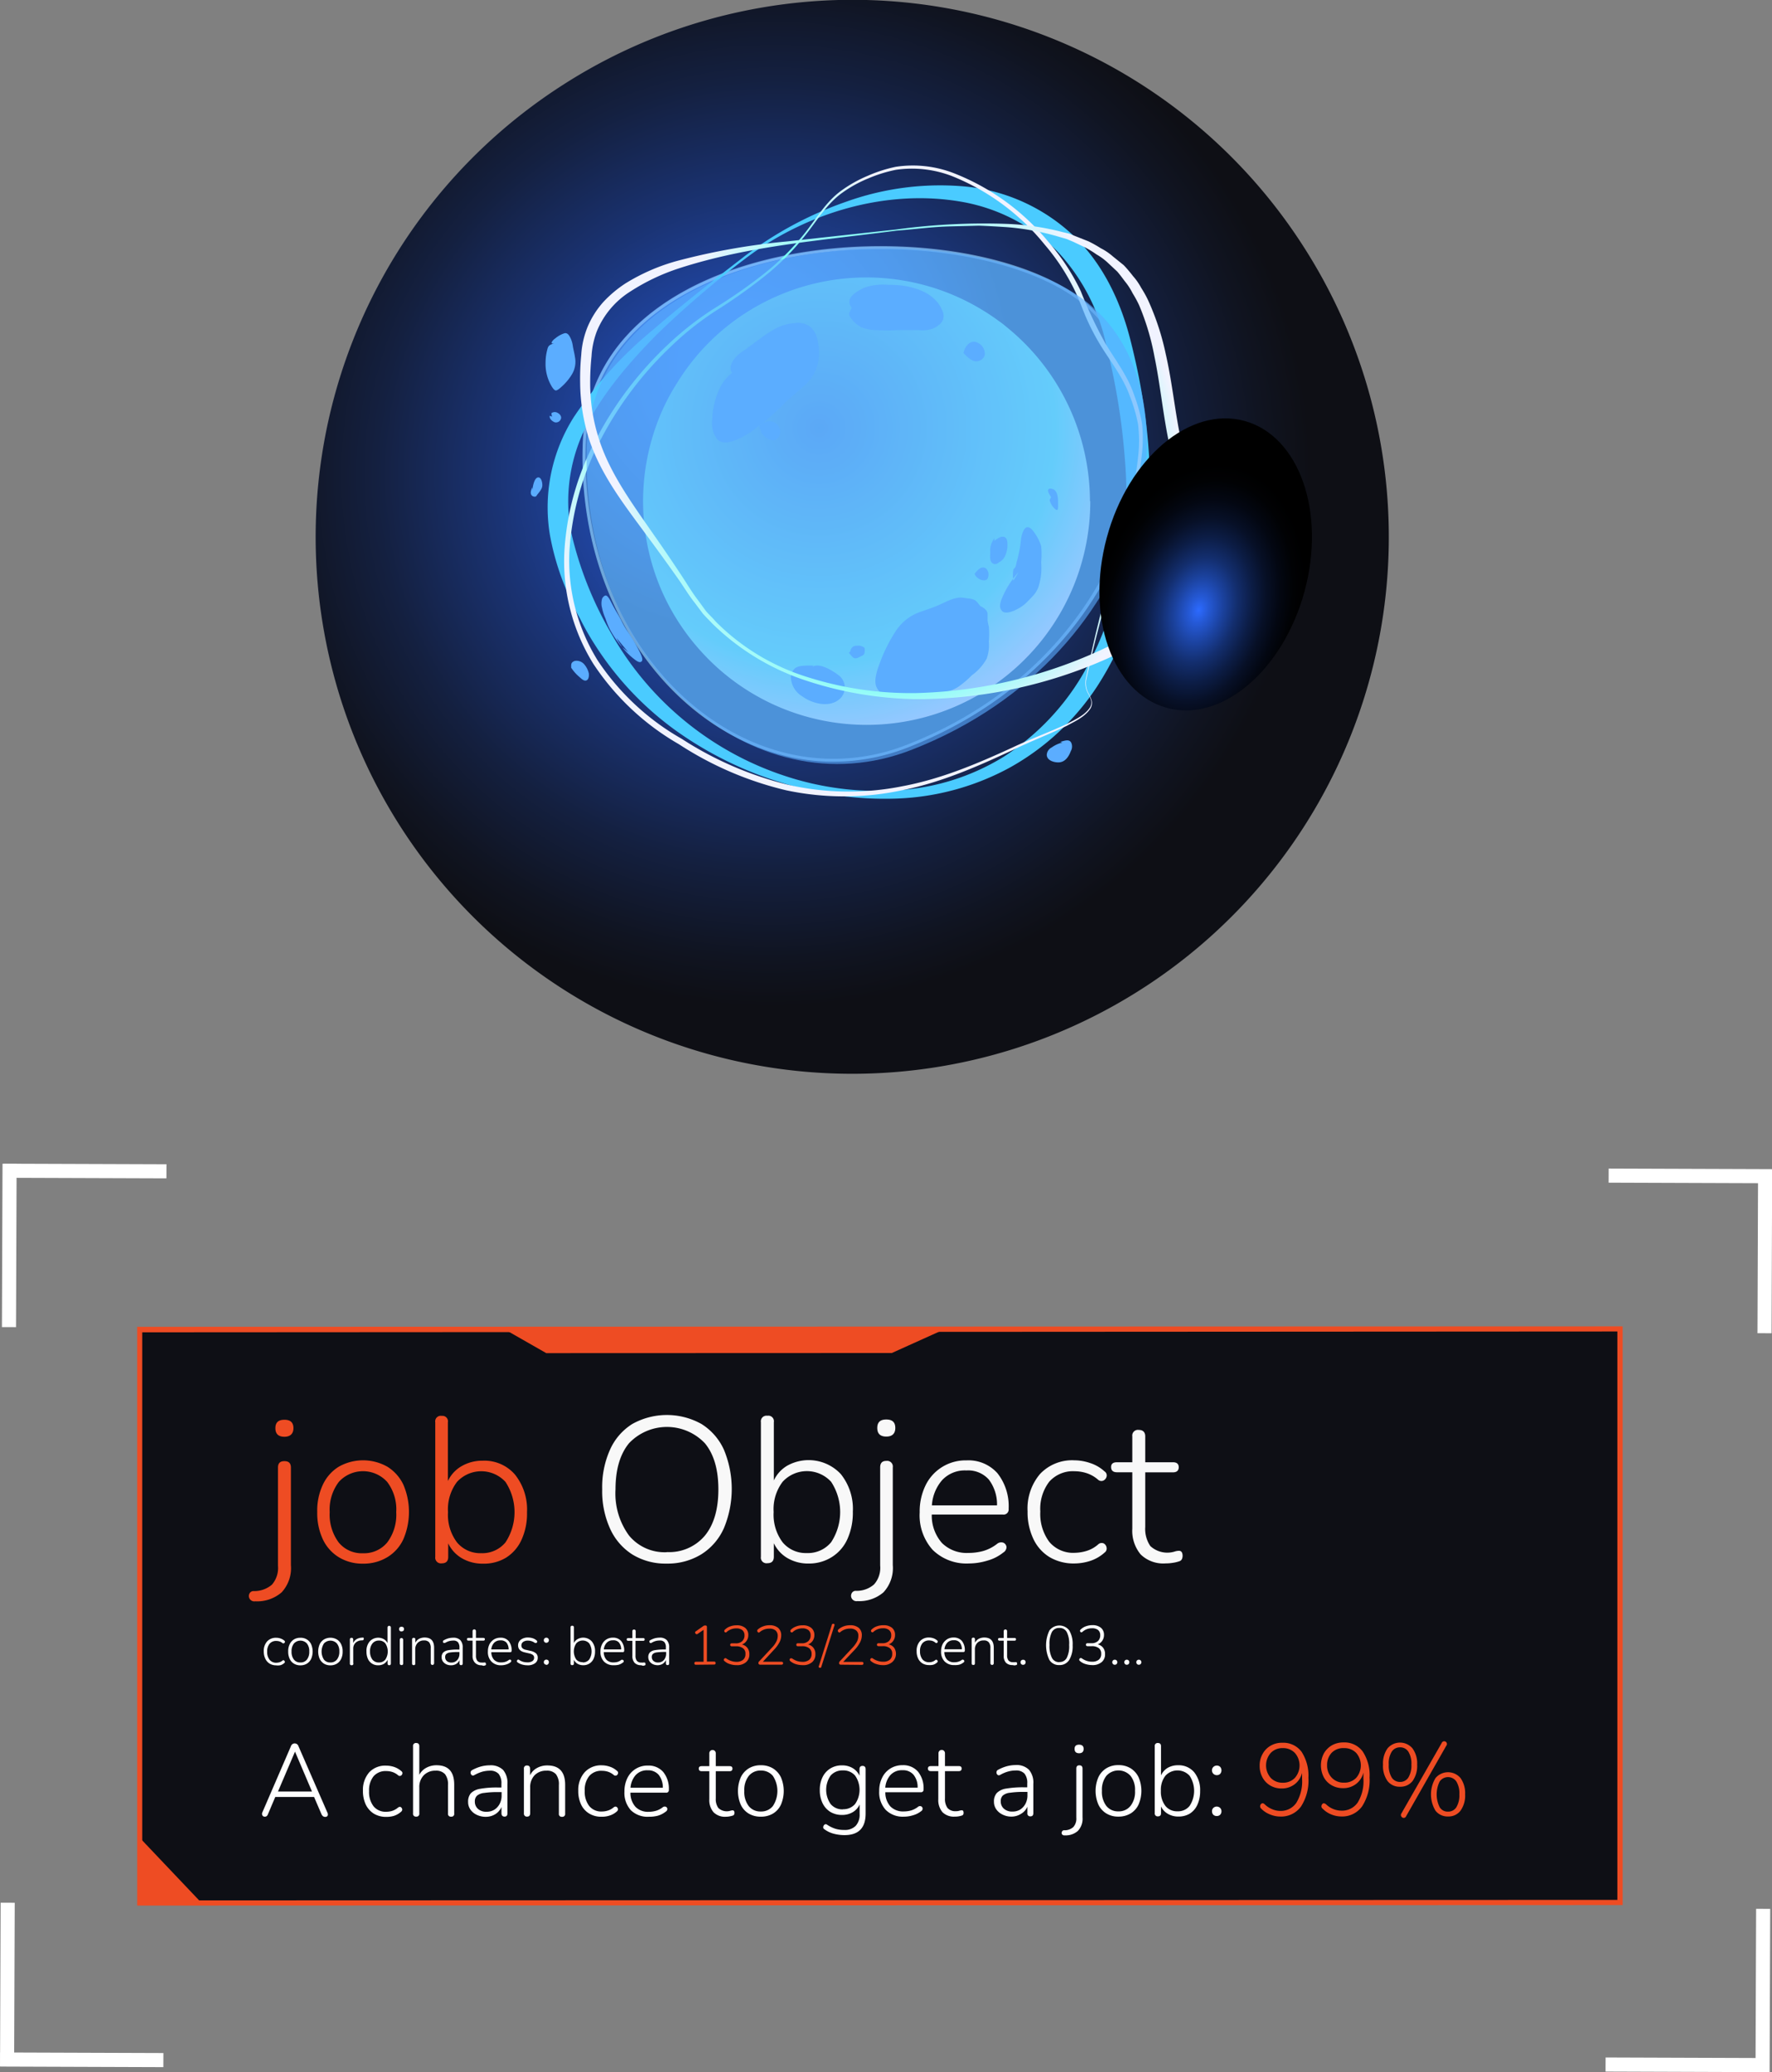<svg xmlns="http://www.w3.org/2000/svg" xmlns:xlink="http://www.w3.org/1999/xlink" viewBox="0 0 274.1 320.38"><rect x="0" y="0" width="274.1" height="320.38" fill="#808080" stroke="none"/><defs><style>.cls-1{isolation:isolate;}.cls-10,.cls-12,.cls-15,.cls-2,.cls-3,.cls-4,.cls-5{fill-rule:evenodd;}.cls-12,.cls-2,.cls-3{mix-blend-mode:screen;}.cls-2{fill:url(#Gradient_bez_nazwy_18);}.cls-3{fill:url(#Áĺçűě_ííűé_ăđŕäčĺíň_200);}.cls-10,.cls-4{fill:#5badff;}.cls-4,.cls-6{opacity:0.61;}.cls-5{fill:url(#Áĺçűě_ííűé_ăđŕäčĺíň_198);}.cls-7{fill:#8fcbff;}.cls-8{fill:#4acbff;}.cls-9{fill:url(#Áĺçűě_ííűé_ăđŕäčĺíň_198-2);}.cls-11{fill:url(#Áĺçűě_ííűé_ăđŕäčĺíň_198-3);}.cls-12{fill:url(#Áĺçűě_ííűé_ăđŕäčĺíň_404);}.cls-13{fill:#0e0f15;}.cls-14,.cls-15{fill:#ee4c23;}.cls-16{fill:#f8f8f8;}.cls-17{fill:#fff;}</style><radialGradient id="Gradient_bez_nazwy_18" cx="-3529.59" cy="181.57" r="73.03" gradientTransform="matrix(0.96, -0.61, 0.61, 0.95, 3397.22, -2252.33)" gradientUnits="userSpaceOnUse"><stop offset="0" stop-color="#2c6aff"/><stop offset="0.25" stop-color="#234eb8"/><stop offset="0.52" stop-color="#1a3373"/><stop offset="0.74" stop-color="#142040"/><stop offset="0.91" stop-color="#101421"/><stop offset="1" stop-color="#0e0f15"/></radialGradient><radialGradient id="Áĺçűě_ííűé_ăđŕäčĺíň_200" cx="115.07" cy="56.49" r="41.63" gradientUnits="userSpaceOnUse"><stop offset="0" stop-color="#2c6aff"/><stop offset="0.11" stop-color="#2b68fa"/><stop offset="0.23" stop-color="#2962ec"/><stop offset="0.36" stop-color="#2558d4"/><stop offset="0.5" stop-color="#1f4ab3"/><stop offset="0.65" stop-color="#183989"/><stop offset="0.79" stop-color="#0f2355"/><stop offset="0.94" stop-color="#040a18"/><stop offset="1"/></radialGradient><radialGradient id="Áĺçűě_ííűé_ăđŕäčĺíň_198" cx="126.68" cy="66.18" r="47.55" gradientUnits="userSpaceOnUse"><stop offset="0" stop-color="#5ea3e9"/><stop offset="0.77" stop-color="#75fff5"/><stop offset="1" stop-color="#f1f3ff"/></radialGradient><radialGradient id="Áĺçűě_ííűé_ăđŕäčĺíň_198-2" cx="131.99" cy="74.36" r="46.99" xlink:href="#Áĺçűě_ííűé_ăđŕäčĺíň_198"/><radialGradient id="Áĺçűě_ííűé_ăđŕäčĺíň_198-3" cx="138.87" cy="71.18" r="43.67" xlink:href="#Áĺçűě_ííűé_ăđŕäčĺíň_198"/><radialGradient id="Áĺçűě_ííűé_ăđŕäčĺíň_404" cx="1126.63" cy="-2550.52" r="13.95" gradientTransform="matrix(1.1, 0.3, -0.43, 1.59, -2150.59, 3811.66)" gradientUnits="userSpaceOnUse"><stop offset="0" stop-color="#2c6aff"/><stop offset="0.09" stop-color="#2559d6"/><stop offset="0.23" stop-color="#1b429e"/><stop offset="0.36" stop-color="#132e6e"/><stop offset="0.5" stop-color="#0c1d46"/><stop offset="0.63" stop-color="#071027"/><stop offset="0.76" stop-color="#030712"/><stop offset="0.89" stop-color="#010204"/><stop offset="1"/></radialGradient></defs><title>objectTitle</title><g class="cls-1"><g id="Warstwa_2" data-name="Warstwa 2"><g id="Warstwa_1-2" data-name="Warstwa 1"><path class="cls-2" d="M201.61,38.09a83,83,0,1,1-114.48-25A82.86,82.86,0,0,1,201.61,38.09Z"/><path class="cls-3" d="M140.39,115.59C115.87,125.15,89.16,102.21,90.13,69s55.58-37,75.77-23.73S178.42,100.78,140.39,115.59Z"/><path class="cls-4" d="M140.39,115.59C115.87,125.15,89.16,102.21,90.13,69s55.58-37,75.77-23.73S178.42,100.78,140.39,115.59Z"/><path class="cls-5" d="M168.65,77.5a34.59,34.59,0,0,1-49.29,31.3c-.88-.41-1.74-.87-2.58-1.35a34.36,34.36,0,0,1-8.88-7.35,33.54,33.54,0,0,1-2.56-3.34,35,35,0,0,1-2.8-5,34.68,34.68,0,0,1,0-28.51,32.46,32.46,0,0,1,2.17-4A34.25,34.25,0,0,1,111,51.69h0a34.52,34.52,0,0,1,41.41-3.48h0c.61.38,1.2.78,1.77,1.19s1,.71,1.42,1.08a34.71,34.71,0,0,1,13,27Z"/><g class="cls-6"><path class="cls-7" d="M136.24,38.05v.46c11.68,0,22.68,2.65,29.41,7.09,7.75,5.1,11.65,15,10.43,26.42-1.49,14-11.77,33.77-35.85,43.15a31,31,0,0,1-11.31,2.15c-9,0-17.84-4-24.86-11.2-9-9.25-13.89-22.79-13.47-37.15.6-21,23.36-30.46,45.65-30.46v-.46Zm0,0c-21.89,0-45.48,9.15-46.11,30.9-.81,28.1,18.11,48.82,38.79,48.82a31.51,31.51,0,0,0,11.47-2.18c38-14.81,45.7-57.06,25.51-70.37-7-4.61-18.09-7.17-29.66-7.17Z"/></g><path class="cls-8" d="M115.27,40a148.11,148.11,0,0,0-13.6,11.65c-4.17,4.23-8.12,8.77-10.82,13.92a25.71,25.71,0,0,0-2.56,16.47,55.45,55.45,0,0,0,6.35,16.06,48.1,48.1,0,0,0,26.59,21.81,45.47,45.47,0,0,0,17.47,2.28A35.24,35.24,0,0,0,155.27,117a38,38,0,0,0,12-12.35,47.48,47.48,0,0,0,5.94-16.19A68.58,68.58,0,0,0,174,71a102.37,102.37,0,0,0-2.82-17.35,30.53,30.53,0,0,0-7.68-14.85,27.75,27.75,0,0,0-14.88-7.62C137.15,29.21,124.74,32.83,115.27,40Zm-.22-.29a56.64,56.64,0,0,1,15.84-8.52,43.11,43.11,0,0,1,18-2.39,28.38,28.38,0,0,1,17,7.49c4.71,4.39,7.51,10.43,9,16.41,3,11.76,4.07,24.24,1.67,36.36a47.82,47.82,0,0,1-6.87,17.1,38.53,38.53,0,0,1-13.43,12.49,39.43,39.43,0,0,1-17.52,4.82A52.5,52.5,0,0,1,120.86,121a56.35,56.35,0,0,1-16.26-8A48.28,48.28,0,0,1,92,99.66a41.81,41.81,0,0,1-2.27-4,40.47,40.47,0,0,1-2-4.16,39.83,39.83,0,0,1-2.69-8.92,26.1,26.1,0,0,1,3.74-18.12A62.69,62.69,0,0,1,101,51C105.58,47.05,110.31,43.37,115.05,39.72Z"/><path class="cls-9" d="M167.91,105.22c1.16-5.92,2.67-11.78,4.28-17.59S175.55,76,176.11,70a21.34,21.34,0,0,0-.08-4.45,24.21,24.21,0,0,0-1.25-4.27c-1-2.83-2.86-5.18-4.48-7.78a36.11,36.11,0,0,1-2.12-4c-.63-1.38-1.12-2.85-1.74-4.18a33,33,0,0,0-4.84-7.49,35.38,35.38,0,0,0-14.26-10.57,17.22,17.22,0,0,0-8.78-1,21.88,21.88,0,0,0-4.26,1.33,19.39,19.39,0,0,0-3.92,2.15c-2.48,1.72-4,4.4-5.9,6.75a38.55,38.55,0,0,1-6.43,6.4,83,83,0,0,1-7.41,5.22,46.29,46.29,0,0,0-7,5.6A54.62,54.62,0,0,0,92.9,68a42.51,42.51,0,0,0-4.81,17.13,29.21,29.21,0,0,0,4.37,17,38.36,38.36,0,0,0,13,12.11,53.73,53.73,0,0,0,16.4,7.09,42.26,42.26,0,0,0,17.81.22c5.92-1.11,11.51-3.47,17-6,2.74-1.29,5.59-2.32,8.31-3.59,1.3-.69,2.78-1.33,3.61-2.56a1.49,1.49,0,0,0,.21-1,4.52,4.52,0,0,0-.39-1A3.42,3.42,0,0,1,167.91,105.22Zm.09,0a3.33,3.33,0,0,0,.47,2.14,4.88,4.88,0,0,1,.42,1.06,1.68,1.68,0,0,1-.22,1.14c-.87,1.3-2.34,1.94-3.65,2.66-2.73,1.31-5.55,2.38-8.26,3.7-5.46,2.55-11,5-17,6.22a43.07,43.07,0,0,1-18.12.06A52.48,52.48,0,0,1,105,115.06a39.37,39.37,0,0,1-13.22-12.42,30.07,30.07,0,0,1-4.47-17.51,42,42,0,0,1,5-17.41,55.06,55.06,0,0,1,11-14.43,47.76,47.76,0,0,1,7.15-5.59,83,83,0,0,0,7.42-5.14,39.05,39.05,0,0,0,6.43-6.29c1.89-2.31,3.38-5.07,5.92-6.86a20.11,20.11,0,0,1,4-2.23,21.74,21.74,0,0,1,4.34-1.39,17.53,17.53,0,0,1,9,1,35.81,35.81,0,0,1,14.61,10.62,33.68,33.68,0,0,1,5,7.61A67.47,67.47,0,0,0,171,53.13c1.53,2.53,3.44,5,4.43,7.94a25.09,25.09,0,0,1,1.22,4.42,21.25,21.25,0,0,1,0,4.58c-.65,6.06-2.54,11.84-4.15,17.64S169.23,99.33,168,105.24Z"/><path class="cls-4" d="M141,115.94C116.5,125.5,89.8,102.56,90.76,69.3s55.58-37,75.78-23.73S179.05,101.13,141,115.94Z"/><path class="cls-10" d="M157.55,88.47a13.94,13.94,0,0,0-2.25,3.33c-.36.8-1,2-.27,2.7s2.89-.49,3.63-1.22c.35-.34.73-.72,1.08-1.1a4.27,4.27,0,0,0,.88-1.39,9.75,9.75,0,0,0,.43-3.84,12.47,12.47,0,0,0,0-2.52,7.45,7.45,0,0,0-1.28-2.38c-1.08-1.33-1.61.09-1.81,1.12a20,20,0,0,1-.66,3.6c-.1.27-.1.57-.21.83s-.29.33-.34.47a5.43,5.43,0,0,0,0,1.71Z"/><path class="cls-10" d="M162.58,76.88c-.14-.29-.81-1.16-.23-1.33a1.09,1.09,0,0,1,.84.28c.53.54.47,1.64.48,2.33s-.1.93-.6.42a2.79,2.79,0,0,1-.71-1.26Z"/><path class="cls-10" d="M151.65,93.72c-.44-.54-.65-.94-1.3-1.1-.34-.09-.78-.1-1.15-.17-1.39-.27-2.68.53-3.91,1.07s-2.3.84-3.44,1.28a7.46,7.46,0,0,0-3.32,2.82,24.41,24.41,0,0,0-2.42,4.85c-.36.94-.92,2.52-.61,3.55a2.51,2.51,0,0,0,2.4,1.71,19.13,19.13,0,0,0,3.3-.07c.58-.08,1.13-.3,1.71-.37s.94,0,1.41,0,.94-.19,1.43-.23a5.72,5.72,0,0,0,2.49-.87,14.59,14.59,0,0,0,2.09-1.78,7.83,7.83,0,0,0,2.29-2.57,6.26,6.26,0,0,0,.34-2.65,13.69,13.69,0,0,0,0-2.31,6.42,6.42,0,0,1-.2-1c0-.32,0-.65,0-1C152.69,94.36,152.25,94,151.65,93.72Z"/><path class="cls-10" d="M150.77,88.69c.42-.53,1.1-1.35,1.82-.73a1.35,1.35,0,0,1,.16,1.52c-.49.64-1.83-.06-2-.79Z"/><path class="cls-10" d="M117.42,65.89a50.15,50.15,0,0,0,3.94-3.54c1-1,2.12-1.83,3.14-2.79a6.61,6.61,0,0,0,2-3.31,7.69,7.69,0,0,0,0-3.41,3.71,3.71,0,0,0-1.13-2.29,3.2,3.2,0,0,0-2.49-.58,7,7,0,0,0-3.3,1.05c-1.73,1-3.14,2.25-4.77,3.35-1.47,1-2.2,2.38-1.57,3.27a6.83,6.83,0,0,0-1.91,2.42,11.92,11.92,0,0,0-1.16,4.79,4.15,4.15,0,0,0,.76,3.06c1.16,1.26,3.73-.19,4.89-.91.47-.29.91-.64,1.36-1,.61-.46,1.34-1,2.16-.84a1.63,1.63,0,0,1,1.22,2.21c-.68,1.37-2.07.48-2.73-.36Z"/><path class="cls-10" d="M131.75,47.58c-.31.64-.6,1-.19,1.52a4.77,4.77,0,0,0,1.7,1.52,7.33,7.33,0,0,0,2.19.42,32,32,0,0,0,3.53,0c1,0,2.07,0,3.1,0a5,5,0,0,0,2.27-.25c1.27-.6,2-1.46,1.4-2.8-1.33-3.15-5.33-4-8.37-3.95a8.89,8.89,0,0,0-3.66.43C132.39,45.1,130.6,46.15,131.75,47.58Z"/><path class="cls-10" d="M149.24,53.92c.46-.82,1.14-1.41,2.08-.88a1.87,1.87,0,0,1,1,1.88,1.36,1.36,0,0,1-1.1.93c-.86.17-1.62-.71-2.19-1.27Z"/><path class="cls-10" d="M153.84,83.22a2.86,2.86,0,0,0-.66,2.09c0,.52-.17,1.54.43,1.83.39.19.68,0,.93-.2a2.08,2.08,0,0,0,.94-1,4.14,4.14,0,0,0,.33-2.2c-.21-1.21-1.25-.76-2-.1Z"/><path class="cls-10" d="M125.85,102.9c-.76.06-2.49-.17-3.06.63a2.11,2.11,0,0,0-.46,1.06,3.6,3.6,0,0,0,1.77,3.08c1.5,1.1,4,1.75,5.58.57a2.38,2.38,0,0,0,.2-3.71c-.89-.71-3.11-2.18-4.25-1.41Z"/><path class="cls-10" d="M131.31,100.93c.74.92.87,1.08,1.74.6.34-.19.59-.18.68-.59a1.92,1.92,0,0,0,0-.76,1.45,1.45,0,0,0-1.19-.34.92.92,0,0,0-1,.87Z"/><path class="cls-11" d="M138.67,35.66c-11.28,1.49-22.82,2.32-33.61,5.82a32.25,32.25,0,0,0-7.54,3.58,13.17,13.17,0,0,0-5.17,6.09,12.89,12.89,0,0,0-.85,3.93,39.19,39.19,0,0,0-.21,4.19,28,28,0,0,0,1.23,8.2c1.6,5.35,5,10,8.24,14.68,1.64,2.33,3.26,4.7,4.83,7.09.78,1.19,1.52,2.44,2.38,3.55l1.24,1.7c.46.54,1,1,1.44,1.55A34.32,34.32,0,0,0,125,104.72a52.79,52.79,0,0,0,16.74,2.44,72.8,72.8,0,0,0,32.49-8.62c1.28-.61,2.46-1.37,3.7-2s2.32-1.53,3.48-2.31c2.13-1.7,4.06-3.74,4.54-6.22s-.43-5.18-1.38-7.82-2-5.35-2.85-8.13c-1.65-5.62-2-11.38-3.14-16.9a38.08,38.08,0,0,0-2.39-8,17.68,17.68,0,0,0-1-1.83,9.44,9.44,0,0,0-1.11-1.73c-.42-.54-.82-1.11-1.27-1.62l-1.51-1.41a9.18,9.18,0,0,0-1.67-1.22,16.8,16.8,0,0,0-1.77-1.09L166,37.38l-1-.42-1-.29a39.53,39.53,0,0,0-8.32-1.55c-1.42-.09-2.84-.18-4.26-.23l-4.27.11C144.34,35.05,141.51,35.45,138.67,35.66Zm0-.18a99.73,99.73,0,0,1,17.11-.86,39.85,39.85,0,0,1,8.52,1.25l1.06.25,1,.4,2,.79a18.93,18.93,0,0,1,1.91,1.07,9,9,0,0,1,1.83,1.23L173.82,41c.51.53,1,1.12,1.44,1.69a9.32,9.32,0,0,1,1.26,1.81,16.77,16.77,0,0,1,1.08,1.94,39.83,39.83,0,0,1,2.72,8.29c1.29,5.64,1.6,11.38,3.23,16.72.83,2.68,1.84,5.31,2.85,8s2.1,5.62,1.45,8.83-3,5.51-5.31,7.3c-1.22.8-2.41,1.68-3.67,2.38s-2.52,1.45-3.82,2.06a72.52,72.52,0,0,1-33.27,8.08,56.63,56.63,0,0,1-16.94-2.82,37.22,37.22,0,0,1-14.64-8.85c-.49-.52-1-1-1.49-1.57l-1.3-1.73c-.91-1.15-1.62-2.36-2.44-3.53-1.64-2.33-3.31-4.63-5-6.91-3.35-4.57-7-9.18-8.86-14.81a29.54,29.54,0,0,1-1.37-8.64,37.31,37.31,0,0,1,.17-4.36,13.54,13.54,0,0,1,1-4.38,13.78,13.78,0,0,1,2.42-3.81,18.28,18.28,0,0,1,3.42-2.87,30.44,30.44,0,0,1,8-3.48,102.77,102.77,0,0,1,16.9-3Z"/><path class="cls-10" d="M187.72,94.48c-.4.18-.71.24-.94.56a1.59,1.59,0,0,0-.28.84,1.15,1.15,0,0,0,.22.86,2.19,2.19,0,0,0,1,.38A3.93,3.93,0,0,0,192.59,94a.84.84,0,0,0-.16-.76,2.37,2.37,0,0,1-.56-1.13c-.1-1.2,1-2.46.56-3.64-.22-.68-.48-1.34-1.26-1.15a3.87,3.87,0,0,0-2,1.7,5.55,5.55,0,0,0-.8,1.64,15.54,15.54,0,0,1-.43,1.52c-.18.46-.35.89-.55,1.34C187.08,94.27,186.88,94.86,187.72,94.48Z"/><path class="cls-10" d="M190.24,84.86c-.1-.3-.33-1.14.24-1.11s.74.73.83,1.12c.16.69-1,.69-1,.21Z"/><path class="cls-10" d="M190.44,102.27a7.39,7.39,0,0,1,1.56.07,1.11,1.11,0,0,0,.07.43,2.39,2.39,0,0,1-.14,1.18,3,3,0,0,1-1.25,1.58,2.49,2.49,0,0,1-2.83-.53c-.64-.52-1.23-1.49-.46-2.19a5.33,5.33,0,0,1,1.94-1c.33-.1,1.14-.42,1.44-.1Z"/><path class="cls-10" d="M85.73,53.05c-.5.24-.82.25-1,.75a7.83,7.83,0,0,0-.34,2.31,6.73,6.73,0,0,0,1,3.72c.11.16.33.5.56.54s.69-.36.88-.54a8.32,8.32,0,0,0,1.71-2.07,3.8,3.8,0,0,0,.4-2.54c-.08-.58-.24-1.14-.33-1.71a4.24,4.24,0,0,0-.3-1.11c-.21-.45-.48-1-1-.87a4.14,4.14,0,0,0-1.39.77C85.31,52.71,85.06,53.3,85.73,53.05Z"/><path class="cls-10" d="M85.41,64.42a1.17,1.17,0,0,1-.1-.55.89.89,0,0,1,1,0c.33.18.64.59.41,1a.8.8,0,0,1-.92.42c-.4-.16-.84-.54-.77-1Z"/><path class="cls-10" d="M82.34,75.35c-.16.35-.44,1,0,1.33a.68.68,0,0,0,.46.11c.18-.05.21-.18.32-.32.33-.43.8-.93.77-1.5,0-.36-.16-1.27-.72-1.14s-.79,1.52-.82,2Z"/><path class="cls-10" d="M88.35,103.23a6.43,6.43,0,0,0,1.3,1.46c.24.22.7.69,1.09.5s.37-.82.34-1.08a3.27,3.27,0,0,0-.65-1.32,1.58,1.58,0,0,0-1.53-.6c-.35.14-.55.3-.55.71Z"/><path class="cls-10" d="M95.35,98.63a9.87,9.87,0,0,0,3.06,3.51c.24.16.61.37.85.11s-.05-.89-.19-1.21a27,27,0,0,0-1.85-3.21,14.06,14.06,0,0,1-1-1.66c-.27-.61-.65-1.19-1-1.8s-.57-1.05-.85-1.58c-.11-.19-.36-.62-.6-.7s-.54.25-.63.47A2.66,2.66,0,0,0,93.13,94a7.85,7.85,0,0,0,.53,1.64,11.58,11.58,0,0,0,.68,1.68,16.78,16.78,0,0,0,1,1.62c.26.33.5.72.79,1s.73.61,1.08.93Z"/><path class="cls-10" d="M164,114.7c.52-.1,1.34-.51,1.69.11a1.44,1.44,0,0,1-.05,1.32c-.33.88-.9,1.75-1.94,1.75-.72,0-1.78-.32-1.78-1.18a1.35,1.35,0,0,1,.76-1.13,4.77,4.77,0,0,1,1.65-.76Z"/><path class="cls-12" d="M201.79,91.44c-3.33,12.26-12.87,20.34-21.32,18s-12.58-14.09-9.26-26.35,12.87-20.34,21.32-18S205.12,79.18,201.79,91.44Z"/><rect class="cls-13" x="21.56" y="205.51" width="228.98" height="88.69"/><path class="cls-14" d="M251,294.56l-229.78.08,0-89.49,229.78-.07Zm-229-.72,228.18-.08,0-87.89L22,206Z"/><polygon class="cls-15" points="77.35 205.14 84.5 209.22 137.95 209.2 146.11 205.52 77.35 205.14"/><polygon class="cls-15" points="21.67 284.21 31.19 294.24 21.58 294.24 21.67 284.21"/><path class="cls-14" d="M39.48,247.59a.85.85,0,0,1-.84-.35.83.83,0,0,1-.08-.79.7.7,0,0,1,.7-.44,4.19,4.19,0,0,0,2.81-1,3.94,3.94,0,0,0,.93-2.91V226.92c0-.68.31-1,1-1s1,.34,1,1V242a5.52,5.52,0,0,1-1.44,4.21A5.79,5.79,0,0,1,39.48,247.59ZM44,222.15c-.93,0-1.4-.44-1.4-1.33s.47-1.3,1.4-1.3,1.39.43,1.39,1.3S44.88,222.15,44,222.15Z"/><path class="cls-14" d="M56.15,241.77a7,7,0,0,1-3.75-1,6.48,6.48,0,0,1-2.46-2.76,9.64,9.64,0,0,1-.87-4.24,9.4,9.4,0,0,1,.87-4.21,6.48,6.48,0,0,1,2.46-2.78,7.64,7.64,0,0,1,7.52,0,6.6,6.6,0,0,1,2.47,2.77,10.69,10.69,0,0,1,0,8.45,6.37,6.37,0,0,1-2.46,2.76A7.09,7.09,0,0,1,56.15,241.77Zm0-1.61a4.64,4.64,0,0,0,3.75-1.67,7.13,7.13,0,0,0,1.39-4.69,7,7,0,0,0-1.4-4.67,5.05,5.05,0,0,0-7.48,0A7.06,7.06,0,0,0,51,233.8a7.21,7.21,0,0,0,1.39,4.69A4.59,4.59,0,0,0,56.15,240.16Z"/><path class="cls-14" d="M74.73,241.77a6.31,6.31,0,0,1-3.29-.84,5.27,5.27,0,0,1-2.11-2.3v2.09c0,.66-.32,1-1,1a.88.88,0,0,1-1-1v-20.8a.86.86,0,0,1,1-1,.85.85,0,0,1,.95,1V229a5.21,5.21,0,0,1,2.11-2.3,6.38,6.38,0,0,1,3.28-.85,6.24,6.24,0,0,1,5,2.16,8.65,8.65,0,0,1,1.85,5.81,9.72,9.72,0,0,1-.84,4.24,6.35,6.35,0,0,1-2.38,2.77A6.55,6.55,0,0,1,74.73,241.77Zm-.29-1.62a4.64,4.64,0,0,0,3.75-1.67,8.51,8.51,0,0,0,0-9.35,5.09,5.09,0,0,0-7.5,0,7,7,0,0,0-1.39,4.67,7.08,7.08,0,0,0,1.39,4.68A4.67,4.67,0,0,0,74.44,240.15Z"/><path class="cls-16" d="M103.15,241.76a9.8,9.8,0,0,1-5.32-1.4,9.21,9.21,0,0,1-3.46-4,14,14,0,0,1-1.22-6.09,14.16,14.16,0,0,1,1.2-6.1,9,9,0,0,1,3.46-4,11,11,0,0,1,10.69,0,9.13,9.13,0,0,1,3.46,3.94,15.77,15.77,0,0,1,0,12.21,9.16,9.16,0,0,1-3.47,4A9.93,9.93,0,0,1,103.15,241.76Zm0-1.78a7.22,7.22,0,0,0,5.88-2.54q2.09-2.55,2.09-7.15c0-3.07-.69-5.44-2.08-7.13a8.09,8.09,0,0,0-11.75,0q-2.08,2.55-2.08,7.12a11,11,0,0,0,2.08,7.13A7.14,7.14,0,0,0,103.15,240Z"/><path class="cls-16" d="M125.1,241.75a6.31,6.31,0,0,1-3.29-.84,5.27,5.27,0,0,1-2.11-2.3v2.09c0,.66-.32,1-1,1a.87.87,0,0,1-1-1V219.9a.87.87,0,0,1,1-1,.86.86,0,0,1,1,1v9a5.21,5.21,0,0,1,2.11-2.3,6.81,6.81,0,0,1,8.25,1.32,8.59,8.59,0,0,1,1.86,5.81,9.93,9.93,0,0,1-.84,4.24,6.32,6.32,0,0,1-2.38,2.76A6.58,6.58,0,0,1,125.1,241.75Zm-.29-1.62a4.64,4.64,0,0,0,3.75-1.67,8.51,8.51,0,0,0,0-9.35,5.09,5.09,0,0,0-7.5,0,7,7,0,0,0-1.39,4.67,7.13,7.13,0,0,0,1.39,4.69A4.66,4.66,0,0,0,124.81,240.13Z"/><path class="cls-16" d="M132.63,247.56a.85.85,0,0,1-.84-.35.83.83,0,0,1-.08-.79.69.69,0,0,1,.69-.45,4.06,4.06,0,0,0,2.81-1,3.86,3.86,0,0,0,.94-2.9V226.88c0-.67.31-1,.95-1a.88.88,0,0,1,1,1V242a5.5,5.5,0,0,1-1.45,4.21A5.74,5.74,0,0,1,132.63,247.56Zm4.47-25.44c-.93,0-1.4-.44-1.4-1.33s.46-1.31,1.4-1.31,1.39.44,1.39,1.31S138,222.12,137.1,222.12Z"/><path class="cls-16" d="M149.87,241.74a7.46,7.46,0,0,1-5.61-2.11,8,8,0,0,1-2-5.79,9.21,9.21,0,0,1,.92-4.2,6.87,6.87,0,0,1,6.32-3.84,6,6,0,0,1,4.8,2,8.22,8.22,0,0,1,1.72,5.49.79.79,0,0,1-.89.89h-11a6.41,6.41,0,0,0,1.57,4.39,5.44,5.44,0,0,0,4.12,1.54,8.57,8.57,0,0,0,2.27-.3,6.33,6.33,0,0,0,2.14-1.1,1,1,0,0,1,1-.17.82.82,0,0,1,.46.67,1,1,0,0,1-.5.84,6.8,6.8,0,0,1-2.46,1.25A9.79,9.79,0,0,1,149.87,241.74Zm-.39-14.38a4.78,4.78,0,0,0-3.76,1.51,6.56,6.56,0,0,0-1.57,3.89h10.07a6.32,6.32,0,0,0-1.27-4A4.27,4.27,0,0,0,149.48,227.36Z"/><path class="cls-16" d="M166.2,241.74a7.29,7.29,0,0,1-3.88-1,6.55,6.55,0,0,1-2.49-2.83,9.62,9.62,0,0,1-.88-4.24,8.25,8.25,0,0,1,1.92-5.76,6.82,6.82,0,0,1,5.32-2.12,7.67,7.67,0,0,1,2.43.42,6,6,0,0,1,2.24,1.3.73.73,0,0,1,.32.76.92.92,0,0,1-.5.65.77.77,0,0,1-.87-.17,5.11,5.11,0,0,0-1.81-1,6.22,6.22,0,0,0-1.75-.27,4.91,4.91,0,0,0-3.95,1.62,6.89,6.89,0,0,0-1.38,4.6,7.24,7.24,0,0,0,1.38,4.69,4.82,4.82,0,0,0,4,1.7,6.56,6.56,0,0,0,1.74-.28,4.88,4.88,0,0,0,1.81-1,.79.79,0,0,1,.88-.17.88.88,0,0,1,.44.65.75.75,0,0,1-.3.76,6.22,6.22,0,0,1-2.22,1.29A8.05,8.05,0,0,1,166.2,241.74Z"/><path class="cls-16" d="M180.3,241.73a5,5,0,0,1-3.86-1.39,5.72,5.72,0,0,1-1.29-4v-8.7H172.8c-.62,0-.92-.26-.93-.79s.31-.76.92-.76h2.36v-4a.88.88,0,0,1,1-1c.63,0,1,.33,1,1v4h4.29c.59,0,.89.26.89.77s-.3.79-.89.79h-4.29v8.45a4.69,4.69,0,0,0,.79,2.95,3.88,3.88,0,0,0,3.69.87,2.34,2.34,0,0,1,.73-.14c.38,0,.57.27.57.8a1.21,1.21,0,0,1-.11.49.64.64,0,0,1-.4.33,5.18,5.18,0,0,1-1,.24A6.7,6.7,0,0,1,180.3,241.73Z"/><path class="cls-17" d="M42.7,257.49a1.94,1.94,0,0,1-1-.27,1.79,1.79,0,0,1-.66-.75,2.58,2.58,0,0,1-.24-1.14,2.18,2.18,0,0,1,.52-1.54,1.83,1.83,0,0,1,1.42-.56,1.93,1.93,0,0,1,.65.11,1.79,1.79,0,0,1,.6.34.2.2,0,0,1,.08.21.23.23,0,0,1-.13.17.2.2,0,0,1-.23,0,1.4,1.4,0,0,0-.49-.27,1.58,1.58,0,0,0-.47-.07,1.3,1.3,0,0,0-1.05.43,1.83,1.83,0,0,0-.37,1.23,1.9,1.9,0,0,0,.37,1.25,1.28,1.28,0,0,0,1.06.46,2,2,0,0,0,.46-.07,1.4,1.4,0,0,0,.49-.27c.09-.07.16-.09.23,0a.3.3,0,0,1,.12.17.22.22,0,0,1-.08.21,1.56,1.56,0,0,1-.6.34A2.1,2.1,0,0,1,42.7,257.49Z"/><path class="cls-17" d="M46.47,257.49a1.88,1.88,0,0,1-1-.26,1.64,1.64,0,0,1-.66-.74,2.51,2.51,0,0,1-.23-1.13,2.38,2.38,0,0,1,.23-1.13,1.74,1.74,0,0,1,.65-.74,1.85,1.85,0,0,1,1-.26,1.75,1.75,0,0,1,1.67,1,2.89,2.89,0,0,1,0,2.26,1.76,1.76,0,0,1-.66.74A1.92,1.92,0,0,1,46.47,257.49Zm0-.44a1.22,1.22,0,0,0,1-.44,1.9,1.9,0,0,0,.37-1.25,1.87,1.87,0,0,0-.37-1.25,1.36,1.36,0,0,0-2,0,1.87,1.87,0,0,0-.37,1.25,1.9,1.9,0,0,0,.37,1.25A1.22,1.22,0,0,0,46.47,257.05Z"/><path class="cls-17" d="M51.11,257.49a1.91,1.91,0,0,1-1-.26,1.83,1.83,0,0,1-.66-.74,2.89,2.89,0,0,1,0-2.26,1.76,1.76,0,0,1,.66-.74,2,2,0,0,1,2,0,1.7,1.7,0,0,1,.66.74,2.46,2.46,0,0,1,.23,1.12,2.52,2.52,0,0,1-.23,1.14,1.69,1.69,0,0,1-.66.74A1.92,1.92,0,0,1,51.11,257.49Zm0-.44a1.24,1.24,0,0,0,1-.44,1.91,1.91,0,0,0,.38-1.26,1.86,1.86,0,0,0-.38-1.24,1.36,1.36,0,0,0-2,0,2.32,2.32,0,0,0,0,2.5A1.22,1.22,0,0,0,51.11,257.05Z"/><path class="cls-17" d="M54.38,257.47a.23.23,0,0,1-.26-.26v-3.7c0-.18.08-.27.26-.27s.25.09.25.27v.54a1.38,1.38,0,0,1,.55-.62,1.83,1.83,0,0,1,.86-.22.26.26,0,0,1,.17,0,.18.18,0,0,1,.06.16c0,.16-.07.24-.24.26h-.12a1.38,1.38,0,0,0-.94.4,1.25,1.25,0,0,0-.33.92v2.2A.23.23,0,0,1,54.38,257.47Z"/><path class="cls-17" d="M58.54,257.48a1.72,1.72,0,0,1-1-.26,1.68,1.68,0,0,1-.63-.73,2.67,2.67,0,0,1-.22-1.14,2.24,2.24,0,0,1,.49-1.55,1.79,1.79,0,0,1,2.2-.35,1.38,1.38,0,0,1,.56.61v-2.42a.26.26,0,0,1,.52,0v5.56c0,.18-.08.27-.25.27s-.26-.09-.26-.27v-.56a1.48,1.48,0,0,1-.57.62A1.66,1.66,0,0,1,58.54,257.48Zm.07-.43a1.23,1.23,0,0,0,1-.45,2.3,2.3,0,0,0,0-2.5,1.25,1.25,0,0,0-1-.44,1.23,1.23,0,0,0-1,.45,1.85,1.85,0,0,0-.37,1.24,2,2,0,0,0,.37,1.26A1.25,1.25,0,0,0,58.61,257.05Z"/><path class="cls-17" d="M62.11,252.24a.32.32,0,0,1-.37-.36c0-.23.12-.35.37-.35s.38.12.38.35S62.36,252.24,62.11,252.24Zm0,5.21a.25.25,0,0,1-.27-.28v-3.64a.26.26,0,1,1,.52,0v3.64C62.37,257.35,62.29,257.45,62.12,257.45Z"/><path class="cls-17" d="M64,257.46c-.18,0-.26-.08-.26-.26v-3.69c0-.18.08-.27.26-.27s.25.09.25.27V254a1.37,1.37,0,0,1,.58-.61,1.87,1.87,0,0,1,.85-.2q1.47,0,1.47,1.59v2.39a.26.26,0,0,1-.52,0v-2.34a1.33,1.33,0,0,0-.25-.9,1,1,0,0,0-.78-.29,1.33,1.33,0,0,0-1,.38,1.41,1.41,0,0,0-.37,1v2.14C64.25,257.38,64.17,257.46,64,257.46Z"/><path class="cls-17" d="M69.76,257.48a1.64,1.64,0,0,1-.74-.16,1.41,1.41,0,0,1-.52-.44,1.17,1.17,0,0,1-.19-.63,1.05,1.05,0,0,1,.23-.72,1.42,1.42,0,0,1,.77-.37,8.29,8.29,0,0,1,1.5-.11h.26v-.3a1.25,1.25,0,0,0-.23-.83.92.92,0,0,0-.73-.26,2.72,2.72,0,0,0-.63.08,2.84,2.84,0,0,0-.63.28c-.11,0-.19,0-.25,0a.25.25,0,0,1-.08-.21.21.21,0,0,1,.14-.2,3.23,3.23,0,0,1,.72-.3,3.08,3.08,0,0,1,.72-.09,1.48,1.48,0,0,1,1.11.38,1.64,1.64,0,0,1,.36,1.17v2.43c0,.17-.08.26-.24.26a.23.23,0,0,1-.25-.26v-.53a1.25,1.25,0,0,1-.51.6A1.53,1.53,0,0,1,69.76,257.48Zm.07-.42a1.11,1.11,0,0,0,.64-.17,1.27,1.27,0,0,0,.44-.48,1.45,1.45,0,0,0,.16-.7v-.28h-.25a9,9,0,0,0-1.2.07,1.13,1.13,0,0,0-.59.24.61.61,0,0,0-.17.47.79.79,0,0,0,.26.62A1,1,0,0,0,69.83,257.06Z"/><path class="cls-17" d="M74.48,257.48a1.35,1.35,0,0,1-1-.38A1.49,1.49,0,0,1,73.1,256v-2.33h-.63q-.24,0-.24-.21t.24-.21h.63v-1.06a.26.26,0,0,1,.52,0v1.06h1.14q.24,0,.24.21t-.24.21H73.62V256a1.28,1.28,0,0,0,.21.79.85.85,0,0,0,.71.27,1.11,1.11,0,0,0,.28,0,.46.46,0,0,1,.19,0q.15,0,.15.21a.35.35,0,0,1,0,.14.14.14,0,0,1-.1.08,1.05,1.05,0,0,1-.26.07Z"/><path class="cls-17" d="M77.52,257.48a2,2,0,0,1-1.5-.57,2.1,2.1,0,0,1-.55-1.55,2.52,2.52,0,0,1,.24-1.12,1.92,1.92,0,0,1,.69-.75,1.85,1.85,0,0,1,1-.27,1.57,1.57,0,0,1,1.29.53,2.23,2.23,0,0,1,.45,1.47c0,.16-.07.24-.23.24H76a1.72,1.72,0,0,0,.42,1.17,1.43,1.43,0,0,0,1.1.41,2.09,2.09,0,0,0,.61-.08,1.71,1.71,0,0,0,.57-.29.27.27,0,0,1,.26-.05.19.19,0,0,1,.12.18.25.25,0,0,1-.13.23,1.9,1.9,0,0,1-.65.33A2.61,2.61,0,0,1,77.52,257.48Zm-.11-3.85a1.29,1.29,0,0,0-1,.4,1.78,1.78,0,0,0-.42,1h2.69a1.7,1.7,0,0,0-.34-1.06A1.18,1.18,0,0,0,77.41,253.63Z"/><path class="cls-17" d="M81.54,257.48a2.79,2.79,0,0,1-.76-.11,2.15,2.15,0,0,1-.72-.34.2.2,0,0,1-.1-.19.28.28,0,0,1,.1-.2.18.18,0,0,1,.22,0,2.26,2.26,0,0,0,.65.31,2.72,2.72,0,0,0,.63.08,1.34,1.34,0,0,0,.79-.19.61.61,0,0,0,.27-.53.52.52,0,0,0-.18-.42,1.4,1.4,0,0,0-.56-.24l-.74-.17q-1-.24-1-1.08a1.08,1.08,0,0,1,.43-.88,1.78,1.78,0,0,1,1.12-.33,2.45,2.45,0,0,1,.71.11,1.77,1.77,0,0,1,.6.34.23.23,0,0,1,.09.21.25.25,0,0,1-.11.18c-.07,0-.14,0-.23,0a1.84,1.84,0,0,0-.52-.27,1.71,1.71,0,0,0-.55-.09,1.21,1.21,0,0,0-.76.2.66.66,0,0,0-.27.55.58.58,0,0,0,.17.43,1.05,1.05,0,0,0,.52.24l.74.17a1.89,1.89,0,0,1,.83.38.87.87,0,0,1,.27.67,1,1,0,0,1-.44.87A1.89,1.89,0,0,1,81.54,257.48Z"/><path class="cls-17" d="M84.51,254a.36.36,0,0,1-.28-.11.38.38,0,0,1-.11-.28.39.39,0,0,1,.11-.28.36.36,0,0,1,.28-.11.34.34,0,0,1,.28.11.36.36,0,0,1,.11.28.38.38,0,0,1-.39.39Zm0,3.39a.38.38,0,0,1-.39-.39.41.41,0,0,1,.11-.28.39.39,0,0,1,.28-.11.42.42,0,0,1,.29.11.4.4,0,0,1,.1.28.39.39,0,0,1-.1.28A.42.42,0,0,1,84.51,257.43Z"/><path class="cls-17" d="M90.22,257.47a1.67,1.67,0,0,1-.88-.22,1.42,1.42,0,0,1-.57-.62v.56c0,.18-.08.27-.25.27a.24.24,0,0,1-.27-.27v-5.56a.24.24,0,0,1,.27-.26c.17,0,.25.09.25.26v2.42a1.4,1.4,0,0,1,.57-.61,1.79,1.79,0,0,1,2.2.35,2.29,2.29,0,0,1,.5,1.55,2.62,2.62,0,0,1-.22,1.13,1.69,1.69,0,0,1-1.6,1Zm-.08-.43a1.23,1.23,0,0,0,1-.45,2.3,2.3,0,0,0,0-2.5,1.36,1.36,0,0,0-2,0,2.25,2.25,0,0,0,0,2.5A1.23,1.23,0,0,0,90.14,257Z"/><path class="cls-17" d="M94.93,257.47a2,2,0,0,1-1.5-.56,2.13,2.13,0,0,1-.55-1.55,2.34,2.34,0,0,1,.25-1.12,1.8,1.8,0,0,1,.68-.76,1.88,1.88,0,0,1,1-.27,1.62,1.62,0,0,1,1.28.53,2.23,2.23,0,0,1,.46,1.47.21.21,0,0,1-.24.24H93.39a1.77,1.77,0,0,0,.42,1.18,1.46,1.46,0,0,0,1.1.41,2.49,2.49,0,0,0,.61-.08,1.75,1.75,0,0,0,.57-.3.26.26,0,0,1,.26,0,.2.2,0,0,1,.13.18c0,.08,0,.15-.13.22a2,2,0,0,1-.66.34A2.91,2.91,0,0,1,94.93,257.47Zm-.11-3.85a1.27,1.27,0,0,0-1,.41,1.75,1.75,0,0,0-.42,1h2.69a1.68,1.68,0,0,0-.34-1.06A1.12,1.12,0,0,0,94.82,253.62Z"/><path class="cls-17" d="M99.16,257.47a1.34,1.34,0,0,1-1-.37,1.53,1.53,0,0,1-.34-1.07V253.7h-.63c-.16,0-.25-.07-.25-.21s.09-.21.25-.21h.63v-1.06a.23.23,0,0,1,.26-.26c.17,0,.25.09.25.26v1.06h1.15q.24,0,.24.21t-.24.21H98.3V256a1.28,1.28,0,0,0,.21.79.83.83,0,0,0,.7.27.72.72,0,0,0,.28,0,.88.88,0,0,1,.2,0q.15,0,.15.21a.35.35,0,0,1,0,.14.17.17,0,0,1-.11.09l-.25.06Z"/><path class="cls-17" d="M101.73,257.47a1.72,1.72,0,0,1-.74-.16,1.33,1.33,0,0,1-.52-.44,1.09,1.09,0,0,1-.19-.63,1,1,0,0,1,.23-.72,1.36,1.36,0,0,1,.77-.37,8.17,8.17,0,0,1,1.49-.11H103v-.31a1.22,1.22,0,0,0-.22-.82.92.92,0,0,0-.73-.26,2.59,2.59,0,0,0-.63.08,2.71,2.71,0,0,0-.64.28.21.21,0,0,1-.24,0,.26.26,0,0,1-.09-.21.23.23,0,0,1,.14-.2,3.67,3.67,0,0,1,.72-.3,3.1,3.1,0,0,1,.73-.09,1.43,1.43,0,0,1,1.1.38,1.6,1.6,0,0,1,.37,1.17v2.43c0,.17-.08.26-.24.26a.23.23,0,0,1-.26-.26v-.53a1.3,1.3,0,0,1-.51.6A1.52,1.52,0,0,1,101.73,257.47Zm.07-.42a1.14,1.14,0,0,0,1.07-.65,1.48,1.48,0,0,0,.17-.7v-.28h-.26a8.69,8.69,0,0,0-1.19.07,1.13,1.13,0,0,0-.6.24.64.64,0,0,0-.17.47.79.79,0,0,0,.26.61A1,1,0,0,0,101.8,257.05Z"/><path class="cls-14" d="M107.65,257.4a.21.21,0,0,1-.24-.24c0-.15.08-.22.24-.22h1.18V252l-.93.64a.23.23,0,0,1-.25,0,.29.29,0,0,1-.13-.2.22.22,0,0,1,.13-.22l1.17-.82a.71.71,0,0,1,.16-.07l.15,0a.21.21,0,0,1,.22.24v5.34h1.1c.16,0,.24.07.24.22a.21.21,0,0,1-.24.24Z"/><path class="cls-14" d="M113.94,257.46a3.17,3.17,0,0,1-1-.15,2.18,2.18,0,0,1-.85-.46.25.25,0,0,1-.13-.23.27.27,0,0,1,.12-.2.24.24,0,0,1,.26,0,2.75,2.75,0,0,0,.78.4,2.53,2.53,0,0,0,.83.13,1.57,1.57,0,0,0,1-.32,1.12,1.12,0,0,0,.36-.9,1,1,0,0,0-.38-.88,1.71,1.71,0,0,0-1.09-.3h-.63c-.17,0-.26-.08-.26-.23s.09-.23.26-.23h.59a1.4,1.4,0,0,0,1-.33,1.19,1.19,0,0,0,.36-.92,1,1,0,0,0-.33-.79,1.44,1.44,0,0,0-.94-.27,2.15,2.15,0,0,0-1.48.55.21.21,0,0,1-.25.06.27.27,0,0,1-.13-.19.28.28,0,0,1,.13-.25,2,2,0,0,1,.79-.48,2.84,2.84,0,0,1,1-.17,2,2,0,0,1,1.32.4,1.38,1.38,0,0,1,.48,1.11,1.54,1.54,0,0,1-.27.9,1.47,1.47,0,0,1-.71.56,1.46,1.46,0,0,1,.84.52,1.53,1.53,0,0,1,.3,1,1.51,1.51,0,0,1-.52,1.22A2.09,2.09,0,0,1,113.94,257.46Z"/><path class="cls-14" d="M117.61,257.39a.28.28,0,0,1-.22-.07.26.26,0,0,1-.08-.19.38.38,0,0,1,.13-.26l2-2.15a3.8,3.8,0,0,0,.65-.91,1.91,1.91,0,0,0,.21-.86,1.09,1.09,0,0,0-.33-.85,1.44,1.44,0,0,0-1-.28,2.22,2.22,0,0,0-1.47.55c-.1.07-.18.09-.25,0a.27.27,0,0,1-.12-.2.24.24,0,0,1,.1-.23,2.42,2.42,0,0,1,.8-.47,2.65,2.65,0,0,1,1-.18,2,2,0,0,1,1.34.41,1.5,1.5,0,0,1,.47,1.17,2.29,2.29,0,0,1-.27,1.06,5,5,0,0,1-.8,1.1L118,256.94h2.88c.16,0,.25.07.25.22s-.09.23-.25.23Z"/><path class="cls-14" d="M124.12,257.46a3.41,3.41,0,0,1-1-.15,2.45,2.45,0,0,1-.86-.46.26.26,0,0,1-.12-.23.25.25,0,0,1,.12-.2c.07-.05.16,0,.26,0a3,3,0,0,0,.77.4,2.88,2.88,0,0,0,.83.13,1.6,1.6,0,0,0,1.06-.32,1.14,1.14,0,0,0,.36-.91,1.07,1.07,0,0,0-.38-.88,1.71,1.71,0,0,0-1.09-.3h-.64c-.17,0-.25-.07-.25-.23s.08-.23.25-.23h.6a1.4,1.4,0,0,0,1-.33,1.17,1.17,0,0,0,.36-.91,1,1,0,0,0-.33-.79,1.46,1.46,0,0,0-.94-.28,2.3,2.3,0,0,0-.79.14,1.94,1.94,0,0,0-.69.42.21.21,0,0,1-.25.06.26.26,0,0,1-.13-.19.3.3,0,0,1,.12-.26,2.3,2.3,0,0,1,.79-.47,2.63,2.63,0,0,1,1-.17,2,2,0,0,1,1.32.4,1.38,1.38,0,0,1,.48,1.11,1.54,1.54,0,0,1-.27.9,1.45,1.45,0,0,1-.71.55,1.48,1.48,0,0,1,.84.53,1.53,1.53,0,0,1,.3,1,1.56,1.56,0,0,1-.52,1.22A2.11,2.11,0,0,1,124.12,257.46Z"/><path class="cls-14" d="M127.05,257.71c0,.09-.08.15-.16.16a.25.25,0,0,1-.22-.07.17.17,0,0,1,0-.22l2-6.34c0-.11.09-.16.18-.17a.23.23,0,0,1,.21.06.19.19,0,0,1,0,.22Z"/><path class="cls-14" d="M130.08,257.39a.29.29,0,0,1-.22-.07.25.25,0,0,1-.07-.19.41.41,0,0,1,.12-.27l2-2.14a4.22,4.22,0,0,0,.66-.92,1.87,1.87,0,0,0,.2-.86,1,1,0,0,0-.33-.84,1.44,1.44,0,0,0-1-.29,2.28,2.28,0,0,0-1.47.55c-.1.08-.18.09-.25,0a.25.25,0,0,1-.12-.2.27.27,0,0,1,.1-.23,2.82,2.82,0,0,1,.8-.47,2.91,2.91,0,0,1,1-.17,2,2,0,0,1,1.34.41,1.47,1.47,0,0,1,.47,1.17A2.39,2.39,0,0,1,133,254a4.89,4.89,0,0,1-.81,1.1l-1.76,1.86h2.88c.17,0,.25.07.25.22s-.08.24-.25.24Z"/><path class="cls-14" d="M136.59,257.46a3.12,3.12,0,0,1-1-.16,2.3,2.3,0,0,1-.85-.45.25.25,0,0,1-.13-.24.27.27,0,0,1,.12-.2.23.23,0,0,1,.26,0,2.71,2.71,0,0,0,.78.39,2.51,2.51,0,0,0,.82.13,1.6,1.6,0,0,0,1.06-.31,1.15,1.15,0,0,0,.36-.91,1,1,0,0,0-.38-.88,1.71,1.71,0,0,0-1.09-.3h-.63c-.17,0-.26-.08-.26-.23s.09-.23.26-.23h.59a1.4,1.4,0,0,0,1-.33,1.19,1.19,0,0,0,.36-.92,1,1,0,0,0-.33-.78,1.41,1.41,0,0,0-.94-.28,2.15,2.15,0,0,0-1.48.55.21.21,0,0,1-.25.06.27.27,0,0,1-.13-.19.29.29,0,0,1,.12-.25,2.14,2.14,0,0,1,.8-.48,2.83,2.83,0,0,1,1-.16,2,2,0,0,1,1.32.39,1.38,1.38,0,0,1,.48,1.12,1.51,1.51,0,0,1-.27.89,1.47,1.47,0,0,1-.71.56,1.46,1.46,0,0,1,.84.52A1.7,1.7,0,0,1,138,257,2.1,2.1,0,0,1,136.59,257.46Z"/><path class="cls-17" d="M143.69,257.45a2,2,0,0,1-1-.26,1.78,1.78,0,0,1-.67-.76,2.51,2.51,0,0,1-.23-1.13,2.2,2.2,0,0,1,.51-1.54,1.82,1.82,0,0,1,1.42-.57,2.16,2.16,0,0,1,.65.11,1.82,1.82,0,0,1,.6.35.19.19,0,0,1,.08.2.24.24,0,0,1-.13.18.21.21,0,0,1-.23-.05,1.4,1.4,0,0,0-.49-.27,1.9,1.9,0,0,0-.46-.07,1.32,1.32,0,0,0-1.06.44,1.84,1.84,0,0,0-.37,1.23,2,2,0,0,0,.37,1.25,1.3,1.3,0,0,0,1.06.45,1.62,1.62,0,0,0,.47-.07,1.46,1.46,0,0,0,.48-.27c.09-.07.17-.08.23,0a.2.2,0,0,1,.12.17.18.18,0,0,1-.08.2,1.54,1.54,0,0,1-.59.35A2.14,2.14,0,0,1,143.69,257.45Z"/><path class="cls-17" d="M147.61,257.45a2,2,0,0,1-1.49-.56,2.11,2.11,0,0,1-.55-1.55,2.46,2.46,0,0,1,.24-1.12,2,2,0,0,1,.69-.76,1.85,1.85,0,0,1,1-.27,1.64,1.64,0,0,1,1.29.53,2.23,2.23,0,0,1,.45,1.47c0,.16-.07.24-.23.24h-2.93a1.67,1.67,0,0,0,.42,1.18,1.46,1.46,0,0,0,1.1.41,2.35,2.35,0,0,0,.6-.08,1.66,1.66,0,0,0,.58-.29.24.24,0,0,1,.26,0,.2.2,0,0,1,.12.18c0,.08,0,.15-.13.22a1.87,1.87,0,0,1-.66.34A2.85,2.85,0,0,1,147.61,257.45Zm-.1-3.84a1.3,1.3,0,0,0-1,.4,1.78,1.78,0,0,0-.42,1h2.7a1.74,1.74,0,0,0-.34-1.06A1.14,1.14,0,0,0,147.51,253.61Z"/><path class="cls-17" d="M150.56,257.43c-.18,0-.26-.08-.26-.26v-3.69a.24.24,0,0,1,.27-.27q.24,0,.24.27V254a1.45,1.45,0,0,1,.59-.61,1.87,1.87,0,0,1,.85-.2q1.47,0,1.47,1.59v2.39a.26.26,0,1,1-.52,0v-2.34a1.33,1.33,0,0,0-.25-.9.94.94,0,0,0-.78-.29,1.3,1.3,0,0,0-1,.38,1.41,1.41,0,0,0-.37,1v2.14C150.81,257.35,150.73,257.43,150.56,257.43Z"/><path class="cls-17" d="M156.6,257.45a1.38,1.38,0,0,1-1-.37,1.53,1.53,0,0,1-.34-1.07v-2.33h-.63c-.16,0-.25-.07-.25-.21s.09-.21.25-.21h.63V252.2a.26.26,0,0,1,.52,0v1.06h1.14q.24,0,.24.21t-.24.21h-1.14v2.26a1.28,1.28,0,0,0,.21.79.84.84,0,0,0,.7.27.72.72,0,0,0,.28,0,.88.88,0,0,1,.2,0c.1,0,.15.07.15.22a.35.35,0,0,1,0,.13.18.18,0,0,1-.1.09l-.26.06Z"/><path class="cls-17" d="M158.25,257.41a.39.39,0,0,1-.28-.11.41.41,0,0,1-.11-.28.38.38,0,0,1,.11-.28.36.36,0,0,1,.28-.11.37.37,0,0,1,.29.1.4.4,0,0,1,.1.28.41.41,0,0,1-.1.29A.42.42,0,0,1,158.25,257.41Z"/><path class="cls-17" d="M163.86,257.45a1.73,1.73,0,0,1-1.53-.78,5.28,5.28,0,0,1,0-4.57,1.92,1.92,0,0,1,3.07,0,4.13,4.13,0,0,1,.52,2.28,4.09,4.09,0,0,1-.53,2.28A1.74,1.74,0,0,1,163.86,257.45Zm0-.47a1.23,1.23,0,0,0,1.15-.64,4,4,0,0,0,.37-2,3.93,3.93,0,0,0-.37-2,1.23,1.23,0,0,0-1.15-.63,1.25,1.25,0,0,0-1.15.63,4.07,4.07,0,0,0-.37,2,4,4,0,0,0,.38,2A1.23,1.23,0,0,0,163.86,257Z"/><path class="cls-17" d="M168.91,257.45a3.49,3.49,0,0,1-1-.16,2.18,2.18,0,0,1-.85-.46.25.25,0,0,1,0-.43.24.24,0,0,1,.26,0,2.89,2.89,0,0,0,.78.4,2.53,2.53,0,0,0,.83.13,1.57,1.57,0,0,0,1.05-.32,1.12,1.12,0,0,0,.36-.9,1.05,1.05,0,0,0-.37-.88,1.76,1.76,0,0,0-1.1-.3h-.63c-.17,0-.26-.08-.26-.23s.09-.23.26-.23h.59a1.4,1.4,0,0,0,1-.33,1.19,1.19,0,0,0,.36-.92,1,1,0,0,0-.33-.79,1.44,1.44,0,0,0-.94-.27,2.15,2.15,0,0,0-1.48.55q-.14.12-.24.06a.25.25,0,0,1-.14-.19.28.28,0,0,1,.13-.25,2.1,2.1,0,0,1,.79-.48,2.85,2.85,0,0,1,1-.17,2,2,0,0,1,1.31.4,1.38,1.38,0,0,1,.48,1.11,1.54,1.54,0,0,1-.27.9,1.47,1.47,0,0,1-.71.56,1.46,1.46,0,0,1,.84.52,1.53,1.53,0,0,1,.3,1,1.51,1.51,0,0,1-.52,1.22A2.14,2.14,0,0,1,168.91,257.45Z"/><path class="cls-17" d="M172.44,257.4a.38.38,0,0,1-.28-.11.41.41,0,0,1,0-.56.41.41,0,0,1,.56,0,.41.41,0,0,1,0,.56A.38.38,0,0,1,172.44,257.4Z"/><path class="cls-17" d="M174.3,257.4a.38.38,0,0,1-.28-.11.41.41,0,0,1,0-.56.41.41,0,0,1,.56,0,.41.41,0,0,1,0,.56A.38.38,0,0,1,174.3,257.4Z"/><path class="cls-17" d="M176.16,257.4a.38.38,0,0,1-.28-.11.41.41,0,0,1,0-.56.41.41,0,0,1,.56,0,.41.41,0,0,1,0,.56A.38.38,0,0,1,176.16,257.4Z"/><path class="cls-17" d="M41,280.89a.41.41,0,0,1-.41-.2.52.52,0,0,1,0-.48L45,270a.61.61,0,0,1,1.17,0l4.46,10.23a.63.63,0,0,1,.06.49.39.39,0,0,1-.39.2.52.52,0,0,1-.36-.12.92.92,0,0,1-.23-.33l-1.13-2.63h-6l-1.12,2.64C41.38,280.74,41.2,280.89,41,280.89Zm4.64-10.07L43,277h5.26l-2.62-6.15Z"/><path class="cls-17" d="M59.75,280.92a3.62,3.62,0,0,1-1.93-.5A3.43,3.43,0,0,1,56.57,279a4.9,4.9,0,0,1-.43-2.12,4.12,4.12,0,0,1,1-2.88A3.41,3.41,0,0,1,59.75,273a4,4,0,0,1,1.21.2,3.23,3.23,0,0,1,1.12.65.36.36,0,0,1,.16.38.45.45,0,0,1-.25.33.37.37,0,0,1-.43-.09,2.66,2.66,0,0,0-.91-.5,3,3,0,0,0-.87-.13,2.45,2.45,0,0,0-2,.81,3.43,3.43,0,0,0-.69,2.3,3.58,3.58,0,0,0,.69,2.33,2.39,2.39,0,0,0,2,.85,3.11,3.11,0,0,0,.87-.13,2.71,2.71,0,0,0,.9-.5c.17-.13.32-.16.44-.09a.46.46,0,0,1,.22.32.4.4,0,0,1-.15.38,3.12,3.12,0,0,1-1.11.65A4,4,0,0,1,59.75,280.92Z"/><path class="cls-17" d="M64.38,280.88a.43.43,0,0,1-.49-.49V270a.44.44,0,0,1,.49-.5c.32,0,.48.17.48.5v4.42a2.59,2.59,0,0,1,1.1-1.1,3.27,3.27,0,0,1,1.56-.38c1.83,0,2.74,1,2.74,3v4.46a.42.42,0,0,1-.47.49.43.43,0,0,1-.49-.49V276a2.59,2.59,0,0,0-.46-1.68,1.83,1.83,0,0,0-1.46-.54,2.45,2.45,0,0,0-1.83.71,2.59,2.59,0,0,0-.69,1.89v4A.43.43,0,0,1,64.38,280.88Z"/><path class="cls-17" d="M75.15,280.91a3.12,3.12,0,0,1-1.39-.3,2.46,2.46,0,0,1-1-.83,2,2,0,0,1-.35-1.17,2,2,0,0,1,.42-1.34,2.62,2.62,0,0,1,1.45-.69,14.51,14.51,0,0,1,2.79-.2h.49v-.57a2.32,2.32,0,0,0-.43-1.54,1.75,1.75,0,0,0-1.36-.49,4.6,4.6,0,0,0-1.18.16,5.91,5.91,0,0,0-1.19.51c-.19.11-.34.11-.45,0a.51.51,0,0,1-.16-.4.45.45,0,0,1,.26-.37,6.49,6.49,0,0,1,1.35-.55,5.46,5.46,0,0,1,1.35-.18,2.75,2.75,0,0,1,2.07.71,3.1,3.1,0,0,1,.67,2.19v4.54c0,.32-.14.49-.44.49s-.47-.17-.48-.49v-1a2.41,2.41,0,0,1-.95,1.11A2.76,2.76,0,0,1,75.15,280.91Zm.12-.78a2.24,2.24,0,0,0,1.2-.32,2.38,2.38,0,0,0,.82-.9,2.74,2.74,0,0,0,.3-1.3v-.52h-.48a14.38,14.38,0,0,0-2.23.13,2,2,0,0,0-1.11.44,1.18,1.18,0,0,0-.32.87,1.48,1.48,0,0,0,.49,1.16A1.89,1.89,0,0,0,75.27,280.13Z"/><path class="cls-17" d="M81.54,280.88a.45.45,0,0,1-.5-.5v-6.89a.44.44,0,0,1,.49-.51c.31,0,.46.17.46.51v1a2.53,2.53,0,0,1,1.1-1.14,3.21,3.21,0,0,1,1.58-.38c1.83,0,2.75,1,2.75,3v4.45a.43.43,0,0,1-.48.49.43.43,0,0,1-.49-.49V276a2.54,2.54,0,0,0-.46-1.68,1.82,1.82,0,0,0-1.46-.54,2.44,2.44,0,0,0-1.83.7,2.63,2.63,0,0,0-.69,1.9v4C82,280.71,81.85,280.88,81.54,280.88Z"/><path class="cls-17" d="M93.06,280.9a3.54,3.54,0,0,1-1.93-.5A3.24,3.24,0,0,1,89.88,279a4.82,4.82,0,0,1-.43-2.11,4.1,4.1,0,0,1,1-2.88,3.43,3.43,0,0,1,2.66-1.06,3.81,3.81,0,0,1,1.21.21,3.08,3.08,0,0,1,1.12.65.36.36,0,0,1,.16.38.47.47,0,0,1-.25.33.39.39,0,0,1-.43-.09,2.66,2.66,0,0,0-.91-.5,3,3,0,0,0-.87-.13,2.42,2.42,0,0,0-2,.81,3.41,3.41,0,0,0-.69,2.29,3.59,3.59,0,0,0,.69,2.34,2.39,2.39,0,0,0,2,.85,3,3,0,0,0,.87-.14,2.5,2.5,0,0,0,.91-.5c.17-.12.31-.15.43-.08a.43.43,0,0,1,.23.32.4.4,0,0,1-.15.38,3,3,0,0,1-1.11.64A3.74,3.74,0,0,1,93.06,280.9Z"/><path class="cls-17" d="M100.39,280.9a3.72,3.72,0,0,1-2.8-1,4,4,0,0,1-1-2.89,4.67,4.67,0,0,1,.46-2.1,3.43,3.43,0,0,1,3.16-1.92,3,3,0,0,1,2.39,1,4.09,4.09,0,0,1,.86,2.74.39.39,0,0,1-.44.45H97.52a3.19,3.19,0,0,0,.78,2.19,2.68,2.68,0,0,0,2,.77,4.3,4.3,0,0,0,1.14-.15,3.12,3.12,0,0,0,1.07-.55.49.49,0,0,1,.49-.08.4.4,0,0,1,.23.33.49.49,0,0,1-.25.42,3.61,3.61,0,0,1-1.22.63A5.09,5.09,0,0,1,100.39,280.9Zm-.2-7.18a2.37,2.37,0,0,0-1.87.75,3.32,3.32,0,0,0-.79,1.95h5a3.13,3.13,0,0,0-.64-2A2.15,2.15,0,0,0,100.19,273.72Z"/><path class="cls-17" d="M112.29,280.9a2.46,2.46,0,0,1-1.92-.7,2.85,2.85,0,0,1-.65-2v-4.34h-1.17c-.31,0-.46-.13-.46-.4s.15-.38.46-.38h1.17v-2a.49.49,0,1,1,1,0v2h2.14c.3,0,.44.13.44.38s-.14.4-.44.4h-2.14v4.22a2.32,2.32,0,0,0,.4,1.47,1.9,1.9,0,0,0,1.84.43,1.34,1.34,0,0,1,.36-.07c.19,0,.29.14.29.4a.57.57,0,0,1-.06.25.28.28,0,0,1-.2.16,3.46,3.46,0,0,1-.47.12A2.89,2.89,0,0,1,112.29,280.9Z"/><path class="cls-17" d="M117.68,280.89a3.54,3.54,0,0,1-1.87-.48,3.18,3.18,0,0,1-1.23-1.38,5.37,5.37,0,0,1,0-4.21,3.27,3.27,0,0,1,1.23-1.39,3.45,3.45,0,0,1,1.87-.49,3.5,3.5,0,0,1,1.89.49,3.31,3.31,0,0,1,1.23,1.38,5.39,5.39,0,0,1,0,4.22,3.18,3.18,0,0,1-1.23,1.38A3.59,3.59,0,0,1,117.68,280.89Zm0-.8a2.3,2.3,0,0,0,1.87-.84,4.24,4.24,0,0,0,0-4.67,2.35,2.35,0,0,0-1.87-.82,2.3,2.3,0,0,0-1.86.83,3.52,3.52,0,0,0-.69,2.33,3.59,3.59,0,0,0,.69,2.34A2.3,2.3,0,0,0,117.68,280.09Z"/><path class="cls-17" d="M130.64,283.74a6.51,6.51,0,0,1-1.66-.21,4.22,4.22,0,0,1-1.45-.69.34.34,0,0,1-.19-.36.54.54,0,0,1,.2-.36.31.31,0,0,1,.38,0,5,5,0,0,0,1.34.65,4.52,4.52,0,0,0,1.34.17,2.31,2.31,0,0,0,1.76-.63,2.54,2.54,0,0,0,.61-1.84V279a2.56,2.56,0,0,1-1.06,1.19,3.11,3.11,0,0,1-1.64.43,3.44,3.44,0,0,1-1.85-.48,3.26,3.26,0,0,1-1.19-1.35,4.57,4.57,0,0,1-.42-2,4.45,4.45,0,0,1,.42-2,3.23,3.23,0,0,1,1.19-1.34,3.34,3.34,0,0,1,1.85-.49,3.1,3.1,0,0,1,1.62.42,2.67,2.67,0,0,1,1.06,1.17v-1c0-.34.16-.51.47-.51s.48.17.48.51v6.85Q133.9,283.74,130.64,283.74Zm-.26-4a2.38,2.38,0,0,0,1.89-.81,3.84,3.84,0,0,0,0-4.39,2.37,2.37,0,0,0-1.89-.8,2.4,2.4,0,0,0-1.9.8,3.86,3.86,0,0,0,0,4.39A2.35,2.35,0,0,0,130.38,279.76Z"/><path class="cls-17" d="M139.8,280.89a3.7,3.7,0,0,1-2.8-1.06,4,4,0,0,1-1-2.89,4.5,4.5,0,0,1,.46-2.09,3.41,3.41,0,0,1,1.27-1.41,3.49,3.49,0,0,1,1.88-.51,3,3,0,0,1,2.39,1,4.07,4.07,0,0,1,.86,2.74.39.39,0,0,1-.44.44h-5.47a3.2,3.2,0,0,0,.78,2.2,2.75,2.75,0,0,0,2.06.77,4.22,4.22,0,0,0,1.13-.15,3.31,3.31,0,0,0,1.07-.55.47.47,0,0,1,.49-.09.38.38,0,0,1,.23.34.45.45,0,0,1-.24.42,3.56,3.56,0,0,1-1.23.62A4.77,4.77,0,0,1,139.8,280.89Zm-.19-7.18a2.39,2.39,0,0,0-1.88.75,3.31,3.31,0,0,0-.79,1.94h5a3,3,0,0,0-.64-2A2.1,2.1,0,0,0,139.61,273.71Z"/><path class="cls-17" d="M147.71,280.88a2.48,2.48,0,0,1-1.93-.69,2.89,2.89,0,0,1-.64-2v-4.34H144c-.31,0-.46-.13-.46-.4s.15-.38.46-.38h1.17v-2a.49.49,0,1,1,1,0v2h2.14c.29,0,.44.12.44.38s-.15.4-.44.4h-2.14v4.21a2.4,2.4,0,0,0,.39,1.48,1.58,1.58,0,0,0,1.32.5,1.52,1.52,0,0,0,.52-.07,1.4,1.4,0,0,1,.37-.07c.19,0,.28.13.28.4a.42.42,0,0,1-.05.24.31.31,0,0,1-.2.17,3.46,3.46,0,0,1-.47.12A2.9,2.9,0,0,1,147.71,280.88Z"/><path class="cls-17" d="M156.49,280.88a3,3,0,0,1-1.38-.3,2.52,2.52,0,0,1-1-.82,2,2,0,0,1-.36-1.18,1.94,1.94,0,0,1,.43-1.34,2.56,2.56,0,0,1,1.44-.69,15.53,15.53,0,0,1,2.79-.2h.49v-.58a2.27,2.27,0,0,0-.43-1.54,1.73,1.73,0,0,0-1.36-.48,4.18,4.18,0,0,0-1.17.16,5.14,5.14,0,0,0-1.19.5c-.19.11-.34.11-.45,0a.44.44,0,0,1-.16-.39.42.42,0,0,1,.26-.38,6.08,6.08,0,0,1,1.35-.55,5.32,5.32,0,0,1,1.34-.18,2.71,2.71,0,0,1,2.07.72,3.06,3.06,0,0,1,.68,2.18v4.54c0,.32-.15.49-.44.49a.43.43,0,0,1-.48-.49v-1a2.37,2.37,0,0,1-1,1.11A2.76,2.76,0,0,1,156.49,280.88Zm.13-.78a2.2,2.2,0,0,0,1.2-.32,2.35,2.35,0,0,0,.81-.9,2.74,2.74,0,0,0,.3-1.3v-.52h-.47a14.29,14.29,0,0,0-2.23.13,2,2,0,0,0-1.12.44,1.17,1.17,0,0,0-.31.87,1.47,1.47,0,0,0,.49,1.16A1.88,1.88,0,0,0,156.62,280.1Z"/><path class="cls-17" d="M164.69,283.78a.43.43,0,0,1-.42-.18.41.41,0,0,1,0-.39.35.35,0,0,1,.35-.22,2,2,0,0,0,1.4-.49,1.94,1.94,0,0,0,.47-1.45v-7.59c0-.34.15-.51.47-.51s.49.17.49.51V281a2.72,2.72,0,0,1-.73,2.1A2.85,2.85,0,0,1,164.69,283.78Zm2.23-12.7c-.46,0-.7-.22-.7-.67s.24-.65.7-.65.7.22.7.65S167.39,271.08,166.92,271.08Z"/><path class="cls-17" d="M173,280.88a3.45,3.45,0,0,1-1.87-.49,3.18,3.18,0,0,1-1.23-1.38,5.37,5.37,0,0,1,0-4.21,3.27,3.27,0,0,1,1.23-1.39,3.45,3.45,0,0,1,1.87-.49,3.5,3.5,0,0,1,1.89.49,3.38,3.38,0,0,1,1.23,1.38,5.39,5.39,0,0,1,0,4.22,3.18,3.18,0,0,1-1.23,1.38A3.59,3.59,0,0,1,173,280.88Zm0-.81a2.3,2.3,0,0,0,1.87-.84,3.5,3.5,0,0,0,.7-2.34,3.44,3.44,0,0,0-.7-2.32,2.51,2.51,0,0,0-3.73,0,3.52,3.52,0,0,0-.69,2.33,3.59,3.59,0,0,0,.69,2.34A2.3,2.3,0,0,0,173,280.07Z"/><path class="cls-17" d="M182.29,280.87a3.13,3.13,0,0,1-1.64-.42,2.56,2.56,0,0,1-1.06-1.15v1.05c0,.33-.16.49-.47.49a.44.44,0,0,1-.5-.49V270a.44.44,0,0,1,.49-.5c.32,0,.48.17.48.5v4.51a2.65,2.65,0,0,1,1-1.15,3.15,3.15,0,0,1,1.64-.42,3.12,3.12,0,0,1,2.49,1.08,4.35,4.35,0,0,1,.92,2.9,5,5,0,0,1-.42,2.12,3.15,3.15,0,0,1-1.18,1.38A3.36,3.36,0,0,1,182.29,280.87Zm-.15-.81a2.28,2.28,0,0,0,1.87-.83,4.24,4.24,0,0,0,0-4.67,2.54,2.54,0,0,0-3.74,0,3.54,3.54,0,0,0-.7,2.33,3.61,3.61,0,0,0,.7,2.34A2.31,2.31,0,0,0,182.14,280.06Z"/><path class="cls-17" d="M188.21,274.47a.74.74,0,1,1,0-1.48.72.72,0,0,1,.54.21.83.83,0,0,1,0,1.06A.72.72,0,0,1,188.21,274.47Zm0,6.32a.74.74,0,0,1-.53-.2.76.76,0,0,1-.2-.53.69.69,0,0,1,.2-.52.77.77,0,0,1,1.06,0,.73.73,0,0,1,.2.52.76.76,0,0,1-.2.53A.72.72,0,0,1,188.22,280.79Z"/><path class="cls-14" d="M198,280.87a4.17,4.17,0,0,1-1.54-.32,3.89,3.89,0,0,1-1.37-.9.45.45,0,0,1-.16-.43.46.46,0,0,1,.24-.37q.2-.11.45.12a3.59,3.59,0,0,0,1.15.76A3.27,3.27,0,0,0,198,280a2.91,2.91,0,0,0,2.52-1.25,6.37,6.37,0,0,0,.89-3.7v-.93a3.15,3.15,0,0,1-1.15,1.76,3.25,3.25,0,0,1-2,.65,3.41,3.41,0,0,1-1.76-.45,3.23,3.23,0,0,1-1.21-1.25,3.7,3.7,0,0,1-.44-1.81,3.59,3.59,0,0,1,.46-1.84,3.24,3.24,0,0,1,1.23-1.26,3.47,3.47,0,0,1,1.8-.46,3.52,3.52,0,0,1,3,1.41,6.76,6.76,0,0,1,1.05,4,7.38,7.38,0,0,1-1.16,4.47A3.79,3.79,0,0,1,198,280.87Zm.42-5.23a2.49,2.49,0,0,0,1.88-.75,2.93,2.93,0,0,0,0-3.85,2.49,2.49,0,0,0-1.88-.75,2.46,2.46,0,0,0-1.86.75,2.93,2.93,0,0,0,0,3.85A2.46,2.46,0,0,0,198.39,275.64Z"/><path class="cls-14" d="M207.48,280.86a4.15,4.15,0,0,1-1.54-.31,3.87,3.87,0,0,1-1.36-.91.41.41,0,0,1-.17-.42.49.49,0,0,1,.24-.37c.13-.07.28,0,.45.11a3.46,3.46,0,0,0,2.39,1,2.93,2.93,0,0,0,2.52-1.25,6.29,6.29,0,0,0,.89-3.7v-.94a3.15,3.15,0,0,1-1.15,1.77,3.19,3.19,0,0,1-2,.64,3.43,3.43,0,0,1-1.77-.45,3.14,3.14,0,0,1-1.21-1.24,4,4,0,0,1,0-3.66,3.38,3.38,0,0,1,1.23-1.26,3.6,3.6,0,0,1,1.8-.46,3.5,3.5,0,0,1,3,1.42,6.62,6.62,0,0,1,1.05,4,7.42,7.42,0,0,1-1.16,4.47A3.78,3.78,0,0,1,207.48,280.86Zm.42-5.23a2.51,2.51,0,0,0,1.88-.74,2.95,2.95,0,0,0,0-3.86,2.52,2.52,0,0,0-1.88-.74A2.49,2.49,0,0,0,206,271a2.69,2.69,0,0,0-.72,1.94,2.66,2.66,0,0,0,.72,1.92A2.49,2.49,0,0,0,207.9,275.63Z"/><path class="cls-14" d="M216.56,276.26a2.34,2.34,0,0,1-1.93-.88,4,4,0,0,1-.7-2.54,4,4,0,0,1,.7-2.51,2.53,2.53,0,0,1,3.86,0,3.94,3.94,0,0,1,.72,2.52,4,4,0,0,1-.71,2.53A2.35,2.35,0,0,1,216.56,276.26Zm0-.74a1.49,1.49,0,0,0,1.29-.68,3.56,3.56,0,0,0,.47-2,3.49,3.49,0,0,0-.47-2,1.48,1.48,0,0,0-1.29-.67,1.49,1.49,0,0,0-1.28.67,3.41,3.41,0,0,0-.46,2,3.52,3.52,0,0,0,.46,2A1.49,1.49,0,0,0,216.56,275.52Zm.95,5.29a.41.41,0,0,1-.38.27.43.43,0,0,1-.36-.21.41.41,0,0,1,0-.47L223,269.51a.42.42,0,1,1,.71.42Zm6.47.05a2.36,2.36,0,0,1-1.93-.89,4.9,4.9,0,0,1,0-5.05,2.53,2.53,0,0,1,3.87,0,4,4,0,0,1,.71,2.51,4,4,0,0,1-.71,2.53A2.32,2.32,0,0,1,224,280.86Zm0-.75a1.48,1.48,0,0,0,1.29-.67,3.55,3.55,0,0,0,.47-2,3.47,3.47,0,0,0-.47-2,1.57,1.57,0,0,0-2.57,0,4.49,4.49,0,0,0,0,4A1.45,1.45,0,0,0,224,280.11Z"/><rect class="cls-17" x="12.03" y="168.42" width="2.18" height="25.25" transform="translate(-167.97 193.55) rotate(-89.8)"/><rect class="cls-17" x="-11.19" y="191.47" width="25.25" height="2.18" transform="translate(-191.13 193.3) rotate(-89.79)"/><rect class="cls-17" x="260.34" y="192.41" width="25.25" height="2.18" transform="translate(78.49 465.77) rotate(-89.79)"/><rect class="cls-17" x="260.36" y="169.19" width="2.18" height="25.25" transform="translate(78.73 442.63) rotate(-89.8)"/><rect class="cls-17" x="259.89" y="306.62" width="2.18" height="25.25" transform="translate(-59.17 579.12) rotate(-89.8)"/><rect class="cls-17" x="260.04" y="306.65" width="25.25" height="2.18" transform="translate(-36.05 579.3) rotate(-89.79)"/><rect class="cls-17" x="-11.49" y="305.71" width="25.25" height="2.18" transform="translate(-305.66 306.83) rotate(-89.79)"/><rect class="cls-17" x="11.56" y="305.86" width="2.18" height="25.25" transform="translate(-305.88 330.02) rotate(-89.8)"/></g></g></g></svg>